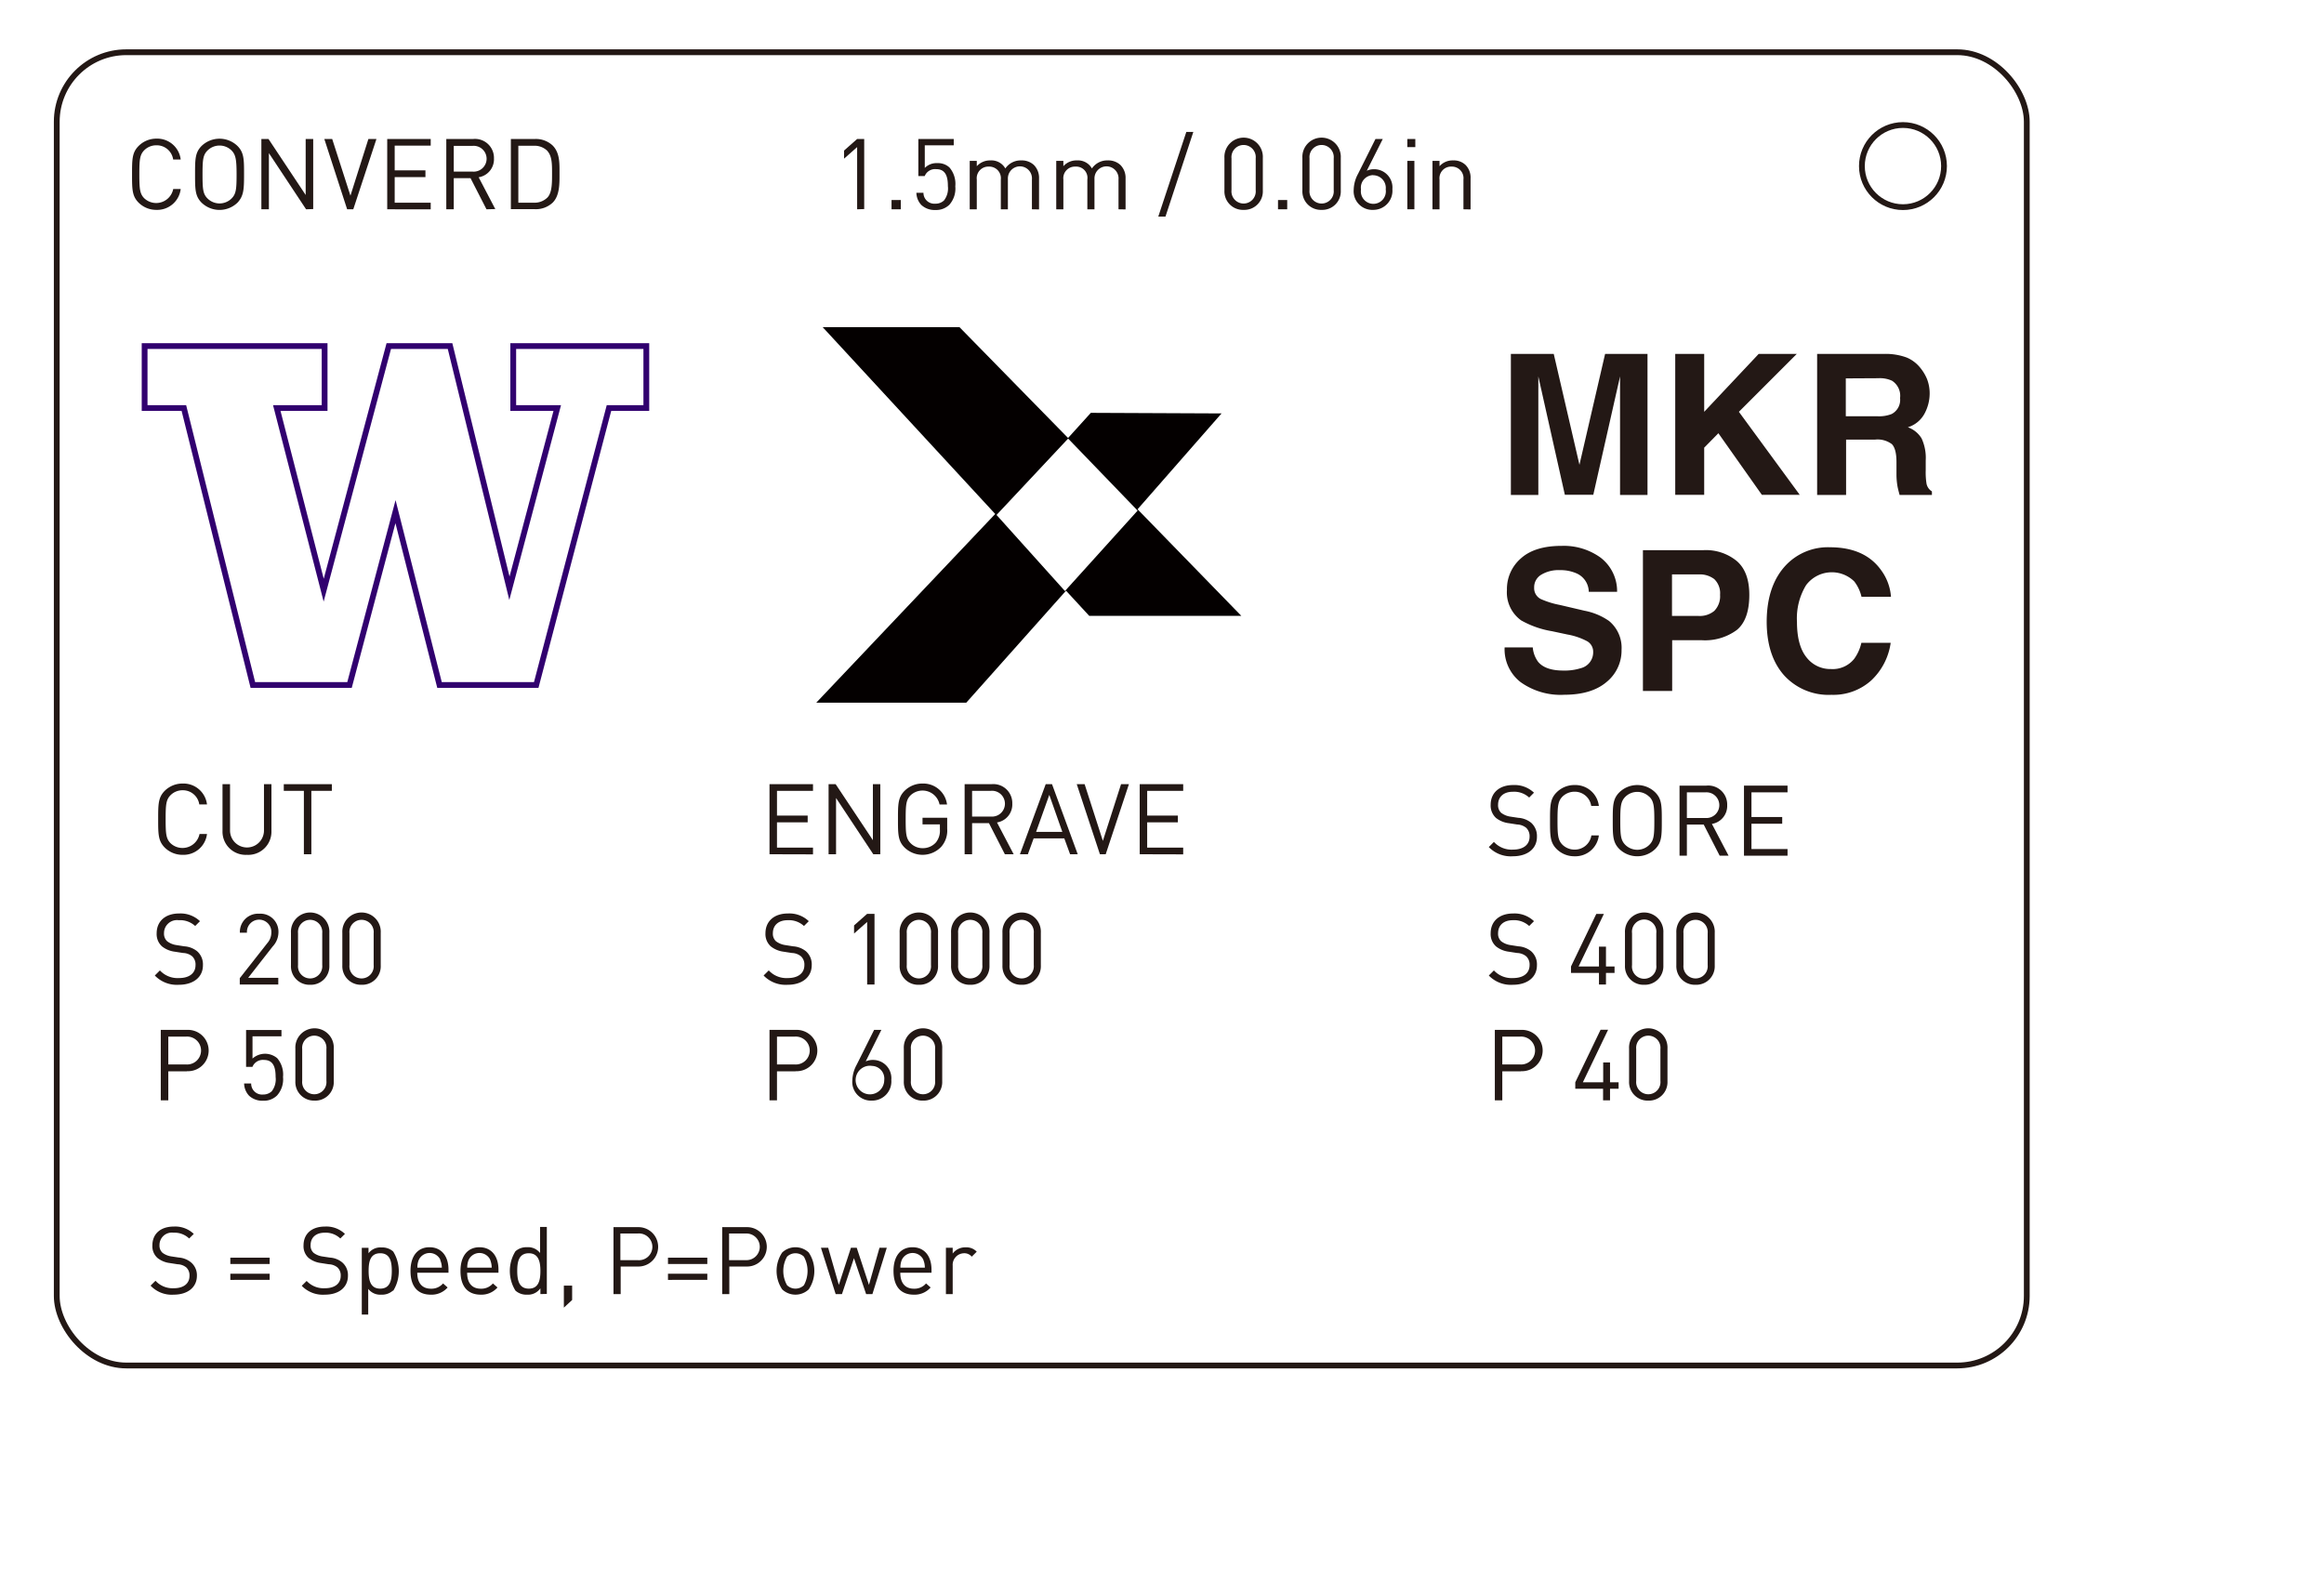 <svg id="图层_1" data-name="图层 1" xmlns="http://www.w3.org/2000/svg" viewBox="0 0 401.28 271.13"><defs><style>.cls-1{fill:#231815;}.cls-2,.cls-3{fill:none;stroke-miterlimit:10;}.cls-2{stroke:#31006f;}.cls-3{stroke:#231815;}.cls-4{fill:#040000;}</style></defs><title>material_converd_1.5_</title><path class="cls-1" d="M277.15,61.11h7.32V85.47h-4.74V69c0-.47,0-1.14,0-2s0-1.51,0-2l-4.62,20.44H270.2L265.62,65c0,.46,0,1.12,0,2s0,1.52,0,2V85.47h-4.74V61.11h7.4l4.44,19.15Z"/><path class="cls-1" d="M289.26,61.11h5v10l9.41-10h6.58l-10,10,10.51,14.34h-6.54l-7.51-10.64-2.45,2.49v8.15h-5Z"/><path class="cls-1" d="M329.23,61.74a5.9,5.9,0,0,1,2.28,1.7,7.73,7.73,0,0,1,1.22,2,6.83,6.83,0,0,1,.46,2.56,7.34,7.34,0,0,1-.88,3.41,4.87,4.87,0,0,1-2.89,2.37,4.52,4.52,0,0,1,2.38,1.93,8,8,0,0,1,.71,3.81V81.2a12.45,12.45,0,0,0,.13,2.27,2,2,0,0,0,.94,1.38v.62H328c-.15-.54-.26-1-.33-1.31a12.06,12.06,0,0,1-.21-2.1l0-2.26c0-1.56-.28-2.59-.8-3.11a4.09,4.09,0,0,0-2.9-.78h-5v9.56h-5V61.11h11.65A10.46,10.46,0,0,1,329.23,61.74Zm-10.52,3.6v6.54h5.48a5.89,5.89,0,0,0,2.44-.39,2.75,2.75,0,0,0,1.45-2.75,3.08,3.08,0,0,0-1.4-3,5,5,0,0,0-2.35-.43Z"/><path class="cls-1" d="M264.66,111.79a4.86,4.86,0,0,0,.93,2.5c.84,1,2.28,1.5,4.33,1.5a9.19,9.19,0,0,0,3-.4,2.82,2.82,0,0,0,2.17-2.82A2.07,2.07,0,0,0,274,110.7a11.56,11.56,0,0,0-3.38-1.14L268,109a16.17,16.17,0,0,1-5.34-1.87,5.94,5.94,0,0,1-2.46-5.27,7,7,0,0,1,2.4-5.43q2.41-2.18,7.08-2.17a10.84,10.84,0,0,1,6.65,2,7.28,7.28,0,0,1,2.89,5.93h-4.89a3.52,3.52,0,0,0-2-3.13,6.84,6.84,0,0,0-3-.61,5.75,5.75,0,0,0-3.22.8,2.5,2.5,0,0,0-1.21,2.21,2.09,2.09,0,0,0,1.19,2,14.84,14.84,0,0,0,3.24,1l4.27,1a11,11,0,0,1,4.22,1.76,6,6,0,0,1,2.17,5,7,7,0,0,1-2.58,5.54q-2.58,2.2-7.29,2.21a11.87,11.87,0,0,1-7.56-2.18,7.17,7.17,0,0,1-2.76-6Z"/><path class="cls-1" d="M299.91,108.77a9.26,9.26,0,0,1-6.1,1.78h-5.08v8.76h-5.05V95h10.46a8.4,8.4,0,0,1,5.76,1.89c1.44,1.25,2.15,3.2,2.15,5.83C302.05,105.54,301.34,107.58,299.91,108.77ZM296,100a4.1,4.1,0,0,0-2.71-.81h-4.59v7.17h4.59a3.91,3.91,0,0,0,2.71-.87,3.61,3.61,0,0,0,1-2.78A3.38,3.38,0,0,0,296,100Z"/><path class="cls-1" d="M308.46,97.5a10,10,0,0,1,7.49-3q6.07,0,8.89,4a8.8,8.8,0,0,1,1.67,4.55h-5.09a6.89,6.89,0,0,0-1.25-2.65,5.54,5.54,0,0,0-8.32.65,11,11,0,0,0-1.57,6.34q0,4.09,1.66,6.14a5.19,5.19,0,0,0,4.21,2,4.76,4.76,0,0,0,4-1.75A7.57,7.57,0,0,0,321.4,111h5.06a11,11,0,0,1-3.34,6.48,9.76,9.76,0,0,1-6.89,2.5,10.38,10.38,0,0,1-8.18-3.37q-3-3.39-3-9.29Q305.08,101,308.46,97.5Z"/><polygon class="cls-2" points="24.97 59.76 24.97 70.46 31.75 70.46 43.66 118.28 60.35 118.28 68.29 88.35 75.89 118.28 92.59 118.28 105.15 70.46 111.6 70.46 111.6 59.76 88.62 59.76 88.62 70.46 96.22 70.46 87.96 101.58 77.71 59.76 67.13 59.76 55.89 101.91 47.79 70.46 56.05 70.46 56.05 59.76 24.97 59.76 24.97 59.76"/><path class="cls-1" d="M30,223.56A5,5,0,0,1,26,222l.85-.84A4,4,0,0,0,30,222.45c1.69,0,2.72-.79,2.72-2.14a1.86,1.86,0,0,0-.55-1.45,2.5,2.5,0,0,0-1.51-.55l-1.34-.21a4.22,4.22,0,0,1-2.13-.88,2.71,2.71,0,0,1-.88-2.16c0-2,1.41-3.26,3.7-3.26a4.63,4.63,0,0,1,3.45,1.27l-.8.79a3.64,3.64,0,0,0-2.7-1A2.13,2.13,0,0,0,27.54,215a1.67,1.67,0,0,0,.52,1.33,3.36,3.36,0,0,0,1.56.63l1.26.19A3.75,3.75,0,0,1,33,218a2.89,2.89,0,0,1,1,2.29C34,222.31,32.38,223.56,30,223.56Z"/><path class="cls-1" d="M39.77,218.26v-1.09h6.79v1.09Zm0,2.75v-1.07h6.79V221Z"/><path class="cls-1" d="M56.1,223.56a5.05,5.05,0,0,1-4-1.53l.85-.84a4,4,0,0,0,3.15,1.26c1.69,0,2.73-.79,2.73-2.14a1.86,1.86,0,0,0-.56-1.45,2.5,2.5,0,0,0-1.51-.55l-1.34-.21a4.22,4.22,0,0,1-2.13-.88,2.71,2.71,0,0,1-.88-2.16c0-2,1.41-3.26,3.7-3.26a4.63,4.63,0,0,1,3.45,1.27l-.8.79a3.63,3.63,0,0,0-2.69-1c-1.55,0-2.44.86-2.44,2.15a1.67,1.67,0,0,0,.52,1.33,3.36,3.36,0,0,0,1.56.63l1.26.19a3.69,3.69,0,0,1,2.11.82,2.87,2.87,0,0,1,1,2.29C60.09,222.31,58.5,223.56,56.1,223.56Z"/><path class="cls-1" d="M67.84,222.86a2.8,2.8,0,0,1-2,.7,2.61,2.61,0,0,1-2.26-1V227H62.47V215.47h1.16v.94a2.56,2.56,0,0,1,2.26-1,2.8,2.8,0,0,1,2,.7,6.43,6.43,0,0,1,0,6.79Zm-2.19-6.45c-1.74,0-2,1.5-2,3.05s.28,3.06,2,3.06,2-1.5,2-3.06S67.38,216.41,65.65,216.41Z"/><path class="cls-1" d="M72.05,219.77c0,1.76.83,2.76,2.35,2.76a2.62,2.62,0,0,0,2.1-.91l.79.7a3.67,3.67,0,0,1-2.92,1.24c-2.11,0-3.49-1.27-3.49-4.1,0-2.58,1.25-4.09,3.28-4.09s3.28,1.5,3.28,3.87v.53Zm4-2.21a2.06,2.06,0,0,0-3.74,0,3.35,3.35,0,0,0-.24,1.34h4.22A3.35,3.35,0,0,0,76,217.56Z"/><path class="cls-1" d="M80.66,219.77c0,1.76.83,2.76,2.35,2.76a2.62,2.62,0,0,0,2.1-.91l.79.7A3.67,3.67,0,0,1,83,223.56c-2.11,0-3.49-1.27-3.49-4.1,0-2.58,1.25-4.09,3.28-4.09s3.28,1.5,3.28,3.87v.53Zm4-2.21a2.06,2.06,0,0,0-3.74,0,3.35,3.35,0,0,0-.24,1.34h4.22A3.53,3.53,0,0,0,84.64,217.56Z"/><path class="cls-1" d="M93.31,223.46v-1A2.6,2.6,0,0,1,91,223.56a2.8,2.8,0,0,1-2-.7,6.43,6.43,0,0,1,0-6.79,2.8,2.8,0,0,1,2-.7,2.57,2.57,0,0,1,2.25,1v-4.5h1.17v11.56Zm-2-7.05c-1.74,0-2,1.5-2,3.05s.28,3.06,2,3.06,2-1.5,2-3.06S93,216.41,91.3,216.41Z"/><path class="cls-1" d="M97.36,225.8V222h1.43v2.48Z"/><path class="cls-1" d="M110.24,218.7h-3.07v4.76h-1.24V211.9h4.31a3.4,3.4,0,1,1,0,6.8Zm-.12-5.7h-3v4.6h3a2.31,2.31,0,1,0,0-4.6Z"/><path class="cls-1" d="M115.34,218.26v-1.09h6.79v1.09Zm0,2.75v-1.07h6.79V221Z"/><path class="cls-1" d="M129,218.7h-3.07v4.76h-1.23V211.9H129a3.4,3.4,0,1,1,0,6.8Zm-.11-5.7h-3v4.6h3a2.3,2.3,0,1,0,0-4.6Z"/><path class="cls-1" d="M139.64,222.65a3.34,3.34,0,0,1-4.58,0,5.71,5.71,0,0,1,0-6.37,3.34,3.34,0,0,1,4.58,0,5.71,5.71,0,0,1,0,6.37Zm-.83-5.65a2.09,2.09,0,0,0-2.91,0,5,5,0,0,0,0,4.93,2.09,2.09,0,0,0,2.91,0,5.14,5.14,0,0,0,0-4.93Z"/><path class="cls-1" d="M150.64,223.46h-1.09l-2.1-6.2-2.07,6.2h-1.09l-2.54-8H143l1.84,6.41,2.09-6.41h1l2.11,6.41,1.82-6.41h1.26Z"/><path class="cls-1" d="M155.45,219.77c0,1.76.83,2.76,2.35,2.76a2.62,2.62,0,0,0,2.1-.91l.79.7a3.67,3.67,0,0,1-2.92,1.24c-2.11,0-3.49-1.27-3.49-4.1,0-2.58,1.25-4.09,3.28-4.09s3.28,1.5,3.28,3.87v.53Zm4-2.21a2.06,2.06,0,0,0-3.74,0,3.35,3.35,0,0,0-.24,1.34h4.22A3.35,3.35,0,0,0,159.43,217.56Z"/><path class="cls-1" d="M167.79,217a1.67,1.67,0,0,0-1.38-.59,2,2,0,0,0-1.91,2.14v4.91h-1.17v-8h1.17v1a2.69,2.69,0,0,1,2.24-1.07,2.44,2.44,0,0,1,1.91.75Z"/><circle class="cls-3" cx="328.58" cy="28.68" r="7.09"/><path class="cls-4" d="M196.42,87.94l14.5-16.55-22.57-.1-3.93,4.34L165.67,56.49H142.05l29.79,32.26-30.9,32.59h25.9L184.07,102l4,4.34h26.26Zm-12.54,14.12L172.07,88.92l12.36-13.19,12,12.44Z"/><path class="cls-1" d="M27,36.24A4.31,4.31,0,0,1,23.94,35c-1.14-1.14-1.14-2.33-1.14-4.9s0-3.76,1.14-4.9A4.31,4.31,0,0,1,27,23.94a4.08,4.08,0,0,1,4.2,3.6H29.9A2.86,2.86,0,0,0,27,25.09a2.93,2.93,0,0,0-2.09.85c-.77.78-.85,1.62-.85,4.15s.08,3.37.85,4.15a3,3,0,0,0,5-1.6h1.29A4.08,4.08,0,0,1,27,36.24Z"/><path class="cls-1" d="M41,35a4.46,4.46,0,0,1-6.19,0c-1.13-1.14-1.13-2.33-1.13-4.9s0-3.76,1.13-4.9a4.46,4.46,0,0,1,6.19,0c1.14,1.14,1.14,2.33,1.14,4.9S42.09,33.85,41,35Zm-1-9a2.95,2.95,0,0,0-4.18,0c-.77.78-.85,1.6-.85,4.13s.08,3.35.85,4.13a2.95,2.95,0,0,0,4.18,0c.76-.78.85-1.6.85-4.13S40.71,26.74,40,26Z"/><path class="cls-1" d="M52.85,36.14l-6.42-9.7v9.7h-1.3V24h1.23l6.42,9.67V24h1.3v12.1Z"/><path class="cls-1" d="M61,36.14H59.94L56,24h1.36l3.15,9.79L63.61,24H65Z"/><path class="cls-1" d="M66.86,36.14V24h7.51v1.15H68.15v4.27h5.31v1.16H68.15V35h6.22v1.15Z"/><path class="cls-1" d="M84,36.14l-2.75-5.37H78.35v5.37H77.06V24H81.7a3.27,3.27,0,0,1,3.59,3.36,3.14,3.14,0,0,1-2.64,3.25l2.87,5.49ZM81.58,25.19H78.35v4.44h3.23a2.23,2.23,0,1,0,0-4.44Z"/><path class="cls-1" d="M95.42,35a4.23,4.23,0,0,1-3.06,1.12H88.21V24h4.15a4.23,4.23,0,0,1,3.06,1.12c1.26,1.26,1.19,3.11,1.19,4.79S96.68,33.76,95.42,35Zm-.9-8.94a3.15,3.15,0,0,0-2.38-.89H89.5V35h2.64a3.15,3.15,0,0,0,2.38-.89c.83-.86.8-2.67.8-4.15S95.35,27,94.52,26.08Z"/><path class="cls-1" d="M148,36.14V25.4l-2.26,2V26L148,24h1.22v12.1Z"/><path class="cls-1" d="M153.94,36.14v-1.6h1.6v1.6Z"/><path class="cls-1" d="M163.92,35.36a3.25,3.25,0,0,1-2.41.9,3.36,3.36,0,0,1-2.43-.87,3.18,3.18,0,0,1-.85-2.1h1.22a1.88,1.88,0,0,0,2.06,1.88,2.08,2.08,0,0,0,1.49-.56,3.37,3.37,0,0,0,.67-2.46c0-1.48-.29-2.94-2-2.94a1.93,1.93,0,0,0-2,1.19h-1.1V24h6.11v1.09h-5V29a2.83,2.83,0,0,1,2.18-.83,2.87,2.87,0,0,1,2.09.76,4.37,4.37,0,0,1,1,3.25A4.21,4.21,0,0,1,163.92,35.36Z"/><path class="cls-1" d="M178.18,36.14V31a2.08,2.08,0,1,0-4.15-.13v5.28h-1.22V31a2,2,0,0,0-2.06-2.23A2,2,0,0,0,168.66,31v5.15h-1.22V27.78h1.22v.92a3.07,3.07,0,0,1,2.37-1,2.75,2.75,0,0,1,2.56,1.39,3.2,3.2,0,0,1,2.76-1.39,3.06,3.06,0,0,1,2.16.78,3.13,3.13,0,0,1,.9,2.33v5.35Z"/><path class="cls-1" d="M193.13,36.14V31a2.08,2.08,0,1,0-4.15-.13v5.28h-1.23V31a1.94,1.94,0,0,0-2.05-2.23A2,2,0,0,0,183.61,31v5.15h-1.23V27.78h1.23v.92a3,3,0,0,1,2.36-1,2.75,2.75,0,0,1,2.57,1.39,3.18,3.18,0,0,1,2.75-1.39,3.06,3.06,0,0,1,2.16.78,3.13,3.13,0,0,1,.9,2.33v5.35Z"/><path class="cls-1" d="M201.24,37.4H200l4.84-14.62h1.21Z"/><path class="cls-1" d="M214.73,36.24a3.19,3.19,0,0,1-3.31-3.33V27.27a3.32,3.32,0,1,1,6.63,0v5.64A3.19,3.19,0,0,1,214.73,36.24Zm2.09-8.9a2.1,2.1,0,1,0-4.18,0v5.5a2.1,2.1,0,1,0,4.18,0Z"/><path class="cls-1" d="M220.67,36.14v-1.6h1.59v1.6Z"/><path class="cls-1" d="M228.2,36.24a3.19,3.19,0,0,1-3.32-3.33V27.27a3.32,3.32,0,1,1,6.63,0v5.64A3.19,3.19,0,0,1,228.2,36.24Zm2.09-8.9a2.1,2.1,0,1,0-4.18,0v5.5a2.1,2.1,0,1,0,4.18,0Z"/><path class="cls-1" d="M237.11,36.24a3.22,3.22,0,0,1-3.37-3.48A6,6,0,0,1,234.5,30l3-6h1.26L236,29.48a3.08,3.08,0,0,1,1.28-.26,3.15,3.15,0,0,1,3.14,3.44A3.3,3.3,0,0,1,237.11,36.24Zm0-6A2.16,2.16,0,0,0,235,32.71a2.16,2.16,0,1,0,4.27,0A2.19,2.19,0,0,0,237.09,30.26Z"/><path class="cls-1" d="M243,25.4V24h1.38V25.4ZM243,36.14V27.78h1.22v8.36Z"/><path class="cls-1" d="M252.69,36.14V31a2,2,0,0,0-2.05-2.23A2,2,0,0,0,248.56,31v5.15h-1.22V27.78h1.22v.92a3,3,0,0,1,2.35-1,2.93,2.93,0,0,1,2.14.78,3.08,3.08,0,0,1,.87,2.33v5.35Z"/><path class="cls-1" d="M31.54,147.61a4.32,4.32,0,0,1-3.1-1.26c-1.13-1.14-1.13-2.33-1.13-4.89s0-3.76,1.13-4.9a4.36,4.36,0,0,1,3.1-1.26,4.09,4.09,0,0,1,4.2,3.61H34.41a2.86,2.86,0,0,0-2.87-2.45,2.91,2.91,0,0,0-2.09.85c-.77.78-.85,1.61-.85,4.15s.08,3.36.85,4.15a3,3,0,0,0,5-1.6h1.29A4.08,4.08,0,0,1,31.54,147.61Z"/><path class="cls-1" d="M42.64,147.61a4,4,0,0,1-4.22-4.1v-8.1h1.3v8a2.93,2.93,0,1,0,5.86,0v-8h1.29v8.1A4,4,0,0,1,42.64,147.61Z"/><path class="cls-1" d="M53.76,136.56v10.95H52.47V136.56H49v-1.15h8.3v1.15Z"/><path class="cls-1" d="M30.87,170.05a5.27,5.27,0,0,1-4.14-1.6l.88-.88a4.16,4.16,0,0,0,3.3,1.32c1.77,0,2.85-.83,2.85-2.24a1.94,1.94,0,0,0-.57-1.51,2.58,2.58,0,0,0-1.58-.58l-1.41-.22a4.45,4.45,0,0,1-2.23-.92,2.86,2.86,0,0,1-.92-2.26c0-2.06,1.48-3.42,3.88-3.42a4.85,4.85,0,0,1,3.6,1.33l-.83.83a3.83,3.83,0,0,0-2.83-1,2.24,2.24,0,0,0-2.55,2.25,1.76,1.76,0,0,0,.55,1.39,3.46,3.46,0,0,0,1.63.66l1.33.21a3.91,3.91,0,0,1,2.21.85,3,3,0,0,1,1,2.39C35.06,168.74,33.39,170.05,30.87,170.05Z"/><path class="cls-1" d="M41.4,170v-1.09l4.77-6.07a2.74,2.74,0,0,0,.68-1.78,2.11,2.11,0,1,0-4.21,0H41.42a3.14,3.14,0,0,1,3.33-3.28A3.11,3.11,0,0,1,48.08,161a3.63,3.63,0,0,1-1,2.44l-4.23,5.41h5.2V170Z"/><path class="cls-1" d="M53.55,170.05a3.19,3.19,0,0,1-3.31-3.33v-5.65a3.32,3.32,0,1,1,6.63,0v5.65A3.2,3.2,0,0,1,53.55,170.05Zm2.09-8.91a2.1,2.1,0,1,0-4.18,0v5.51a2.1,2.1,0,1,0,4.18,0Z"/><path class="cls-1" d="M62.43,170.05a3.2,3.2,0,0,1-3.32-3.33v-5.65a3.32,3.32,0,1,1,6.63,0v5.65A3.19,3.19,0,0,1,62.43,170.05Zm2.09-8.91a2.1,2.1,0,1,0-4.18,0v5.51a2.1,2.1,0,1,0,4.18,0Z"/><path class="cls-1" d="M32.27,185H29.06v5h-1.3V177.84h4.51a3.57,3.57,0,1,1,0,7.13Zm-.12-6H29.06v4.81h3.09a2.41,2.41,0,1,0,0-4.81Z"/><path class="cls-1" d="M47.84,189.16a3.22,3.22,0,0,1-2.41.91A3.36,3.36,0,0,1,43,189.2a3.2,3.2,0,0,1-.85-2.11h1.22A1.88,1.88,0,0,0,45.43,189a2.12,2.12,0,0,0,1.49-.56,3.38,3.38,0,0,0,.67-2.47c0-1.48-.29-2.94-2-2.94a1.94,1.94,0,0,0-2,1.19h-1.1v-6.36h6.11v1.09h-5v3.84a3.25,3.25,0,0,1,4.27-.06,4.35,4.35,0,0,1,1,3.24A4.19,4.19,0,0,1,47.84,189.16Z"/><path class="cls-1" d="M54.27,190.05A3.2,3.2,0,0,1,51,186.72v-5.65a3.32,3.32,0,1,1,6.63,0v5.65A3.19,3.19,0,0,1,54.27,190.05Zm2.09-8.91a2.1,2.1,0,1,0-4.18,0v5.51a2.1,2.1,0,1,0,4.18,0Z"/><path class="cls-1" d="M132.87,147.51v-12.1h7.51v1.15h-6.22v4.27h5.3V142h-5.3v4.37h6.22v1.16Z"/><path class="cls-1" d="M150.79,147.51l-6.43-9.71v9.71h-1.29v-12.1h1.22l6.43,9.67v-9.67H152v12.1Z"/><path class="cls-1" d="M162.52,146.22a4.45,4.45,0,0,1-6.33.13c-1.14-1.14-1.14-2.33-1.14-4.89s0-3.76,1.14-4.9a4.33,4.33,0,0,1,3.1-1.26,4.13,4.13,0,0,1,4.23,3.62h-1.29a3,3,0,0,0-5-1.59c-.77.78-.85,1.59-.85,4.13s.08,3.36.85,4.14a2.88,2.88,0,0,0,2.09.86,3,3,0,0,0,2.29-1,3.2,3.2,0,0,0,.68-2.19v-.92h-3v-1.14h4.26v1.92A4.22,4.22,0,0,1,162.52,146.22Z"/><path class="cls-1" d="M173.51,147.51l-2.75-5.37h-2.91v5.37h-1.29v-12.1h4.64a3.27,3.27,0,0,1,3.59,3.36,3.14,3.14,0,0,1-2.64,3.25l2.88,5.49Zm-2.43-10.95h-3.23V141h3.23a2.23,2.23,0,1,0,0-4.44Z"/><path class="cls-1" d="M184.77,147.51l-1-2.74h-5.29l-1,2.74h-1.37l4.45-12.1h1.09l4.44,12.1Zm-3.59-10.25-2.28,6.39h4.53Z"/><path class="cls-1" d="M190.92,147.51h-1l-4-12.1h1.36l3.15,9.79,3.14-9.79h1.36Z"/><path class="cls-1" d="M196.79,147.51v-12.1h7.51v1.15h-6.22v4.27h5.3V142h-5.3v4.37h6.22v1.16Z"/><path class="cls-1" d="M136,170.05a5.28,5.28,0,0,1-4.15-1.6l.89-.88a4.14,4.14,0,0,0,3.29,1.32c1.77,0,2.86-.83,2.86-2.24a1.94,1.94,0,0,0-.58-1.51,2.58,2.58,0,0,0-1.58-.58l-1.41-.22a4.48,4.48,0,0,1-2.23-.92,2.86,2.86,0,0,1-.92-2.26c0-2.06,1.48-3.42,3.88-3.42a4.82,4.82,0,0,1,3.6,1.33l-.83.83a3.82,3.82,0,0,0-2.82-1c-1.62,0-2.55.9-2.55,2.25a1.75,1.75,0,0,0,.54,1.39,3.54,3.54,0,0,0,1.64.66l1.32.21a3.91,3.91,0,0,1,2.21.85,3,3,0,0,1,1,2.39C140.16,168.74,138.5,170.05,136,170.05Z"/><path class="cls-1" d="M149.73,170V159.2l-2.26,2V159.8l2.26-2H151V170Z"/><path class="cls-1" d="M158.66,170.05a3.2,3.2,0,0,1-3.32-3.33v-5.65a3.32,3.32,0,1,1,6.63,0v5.65A3.19,3.19,0,0,1,158.66,170.05Zm2.09-8.91a2.1,2.1,0,1,0-4.18,0v5.51a2.1,2.1,0,1,0,4.18,0Z"/><path class="cls-1" d="M167.53,170.05a3.19,3.19,0,0,1-3.31-3.33v-5.65a3.32,3.32,0,1,1,6.63,0v5.65A3.2,3.2,0,0,1,167.53,170.05Zm2.09-8.91a2.1,2.1,0,1,0-4.18,0v5.51a2.1,2.1,0,1,0,4.18,0Z"/><path class="cls-1" d="M176.41,170.05a3.2,3.2,0,0,1-3.32-3.33v-5.65a3.32,3.32,0,1,1,6.63,0v5.65A3.19,3.19,0,0,1,176.41,170.05Zm2.09-8.91a2.1,2.1,0,1,0-4.18,0v5.51a2.1,2.1,0,1,0,4.18,0Z"/><path class="cls-1" d="M137.37,185h-3.21v5h-1.29V177.84h4.5a3.57,3.57,0,1,1,0,7.13Zm-.12-6h-3.09v4.81h3.09a2.41,2.41,0,1,0,0-4.81Z"/><path class="cls-1" d="M150.53,190.05a3.22,3.22,0,0,1-3.36-3.49,6,6,0,0,1,.76-2.72l3-6h1.25l-2.7,5.44a3,3,0,0,1,1.28-.25,3.15,3.15,0,0,1,3.14,3.43A3.31,3.31,0,0,1,150.53,190.05Zm0-6a2.47,2.47,0,1,0,2.15,2.45A2.19,2.19,0,0,0,150.51,184.06Z"/><path class="cls-1" d="M159.37,190.05a3.19,3.19,0,0,1-3.31-3.33v-5.65a3.32,3.32,0,1,1,6.63,0v5.65A3.2,3.2,0,0,1,159.37,190.05Zm2.09-8.91a2.1,2.1,0,1,0-4.18,0v5.51a2.1,2.1,0,1,0,4.18,0Z"/><path class="cls-1" d="M261.22,147.86a5.27,5.27,0,0,1-4.15-1.59l.88-.89a4.14,4.14,0,0,0,3.3,1.33c1.77,0,2.86-.83,2.86-2.24a2,2,0,0,0-.58-1.52,2.64,2.64,0,0,0-1.58-.58l-1.41-.22a4.44,4.44,0,0,1-2.23-.91,2.9,2.9,0,0,1-.92-2.27c0-2.05,1.48-3.41,3.88-3.41a4.88,4.88,0,0,1,3.6,1.32l-.83.84a3.82,3.82,0,0,0-2.82-1c-1.62,0-2.55.9-2.55,2.24a1.77,1.77,0,0,0,.54,1.4,3.46,3.46,0,0,0,1.63.66l1.33.2a3.91,3.91,0,0,1,2.21.85,3.06,3.06,0,0,1,1,2.4C265.4,146.56,263.73,147.86,261.22,147.86Z"/><path class="cls-1" d="M271.87,147.86a4.33,4.33,0,0,1-3.09-1.25c-1.14-1.14-1.14-2.33-1.14-4.9s0-3.75,1.14-4.89a4.3,4.3,0,0,1,3.09-1.26,4.08,4.08,0,0,1,4.2,3.6h-1.32a2.87,2.87,0,0,0-2.88-2.45,3,3,0,0,0-2.09.85c-.76.79-.85,1.62-.85,4.15s.09,3.37.85,4.15a3,3,0,0,0,2.09.85,2.89,2.89,0,0,0,2.91-2.45h1.29A4.08,4.08,0,0,1,271.87,147.86Z"/><path class="cls-1" d="M285.8,146.61a4.46,4.46,0,0,1-6.19,0c-1.14-1.14-1.14-2.33-1.14-4.9s0-3.75,1.14-4.89a4.43,4.43,0,0,1,6.19,0c1.14,1.14,1.14,2.32,1.14,4.89S286.94,145.47,285.8,146.61Zm-1-9a2.95,2.95,0,0,0-4.18,0c-.76.78-.85,1.6-.85,4.13s.09,3.35.85,4.13a2.95,2.95,0,0,0,4.18,0c.77-.78.85-1.6.85-4.13S285.56,138.36,284.79,137.58Z"/><path class="cls-1" d="M296.93,147.76l-2.75-5.37h-2.91v5.37H290v-12.1h4.64a3.27,3.27,0,0,1,3.59,3.37,3.14,3.14,0,0,1-2.64,3.24l2.88,5.49Zm-2.43-10.94h-3.23v4.43h3.23a2.22,2.22,0,1,0,0-4.43Z"/><path class="cls-1" d="M301.13,147.76v-12.1h7.52v1.16h-6.23v4.26h5.31v1.16h-5.31v4.37h6.23v1.15Z"/><path class="cls-1" d="M261.22,170.05a5.28,5.28,0,0,1-4.15-1.6l.88-.88a4.16,4.16,0,0,0,3.3,1.32c1.77,0,2.86-.83,2.86-2.24a1.94,1.94,0,0,0-.58-1.51,2.58,2.58,0,0,0-1.58-.58l-1.41-.22a4.45,4.45,0,0,1-2.23-.92,2.86,2.86,0,0,1-.92-2.26c0-2.06,1.48-3.42,3.88-3.42a4.85,4.85,0,0,1,3.6,1.33l-.83.83a3.82,3.82,0,0,0-2.82-1c-1.62,0-2.55.9-2.55,2.25a1.75,1.75,0,0,0,.54,1.39,3.46,3.46,0,0,0,1.63.66l1.33.21a3.91,3.91,0,0,1,2.21.85,3,3,0,0,1,1,2.39C265.4,168.74,263.73,170.05,261.22,170.05Z"/><path class="cls-1" d="M277.3,168V170h-1.21V168h-4.83v-1.11l4.37-9.08h1.31l-4.37,9.08h3.52v-3.43h1.21v3.43h1.48V168Z"/><path class="cls-1" d="M283.89,170.05a3.19,3.19,0,0,1-3.31-3.33v-5.65a3.32,3.32,0,1,1,6.63,0v5.65A3.2,3.2,0,0,1,283.89,170.05Zm2.1-8.91a2.11,2.11,0,1,0-4.19,0v5.51a2.11,2.11,0,1,0,4.19,0Z"/><path class="cls-1" d="M292.77,170.05a3.2,3.2,0,0,1-3.32-3.33v-5.65a3.32,3.32,0,1,1,6.63,0v5.65A3.19,3.19,0,0,1,292.77,170.05Zm2.09-8.91a2.1,2.1,0,1,0-4.18,0v5.51a2.1,2.1,0,1,0,4.18,0Z"/><path class="cls-1" d="M262.61,185H259.4v5h-1.29V177.84h4.5a3.57,3.57,0,1,1,0,7.13Zm-.12-6H259.4v4.81h3.09a2.41,2.41,0,1,0,0-4.81Z"/><path class="cls-1" d="M278,188V190H276.8V188H272v-1.11l4.37-9.08h1.3l-4.36,9.08h3.51v-3.43H278v3.43h1.48V188Z"/><path class="cls-1" d="M284.61,190.05a3.2,3.2,0,0,1-3.32-3.33v-5.65a3.32,3.32,0,1,1,6.63,0v5.65A3.19,3.19,0,0,1,284.61,190.05Zm2.09-8.91a2.1,2.1,0,1,0-4.18,0v5.51a2.1,2.1,0,1,0,4.18,0Z"/><rect class="cls-3" x="9.8" y="9.02" width="340.16" height="226.77" rx="12" ry="12"/></svg>